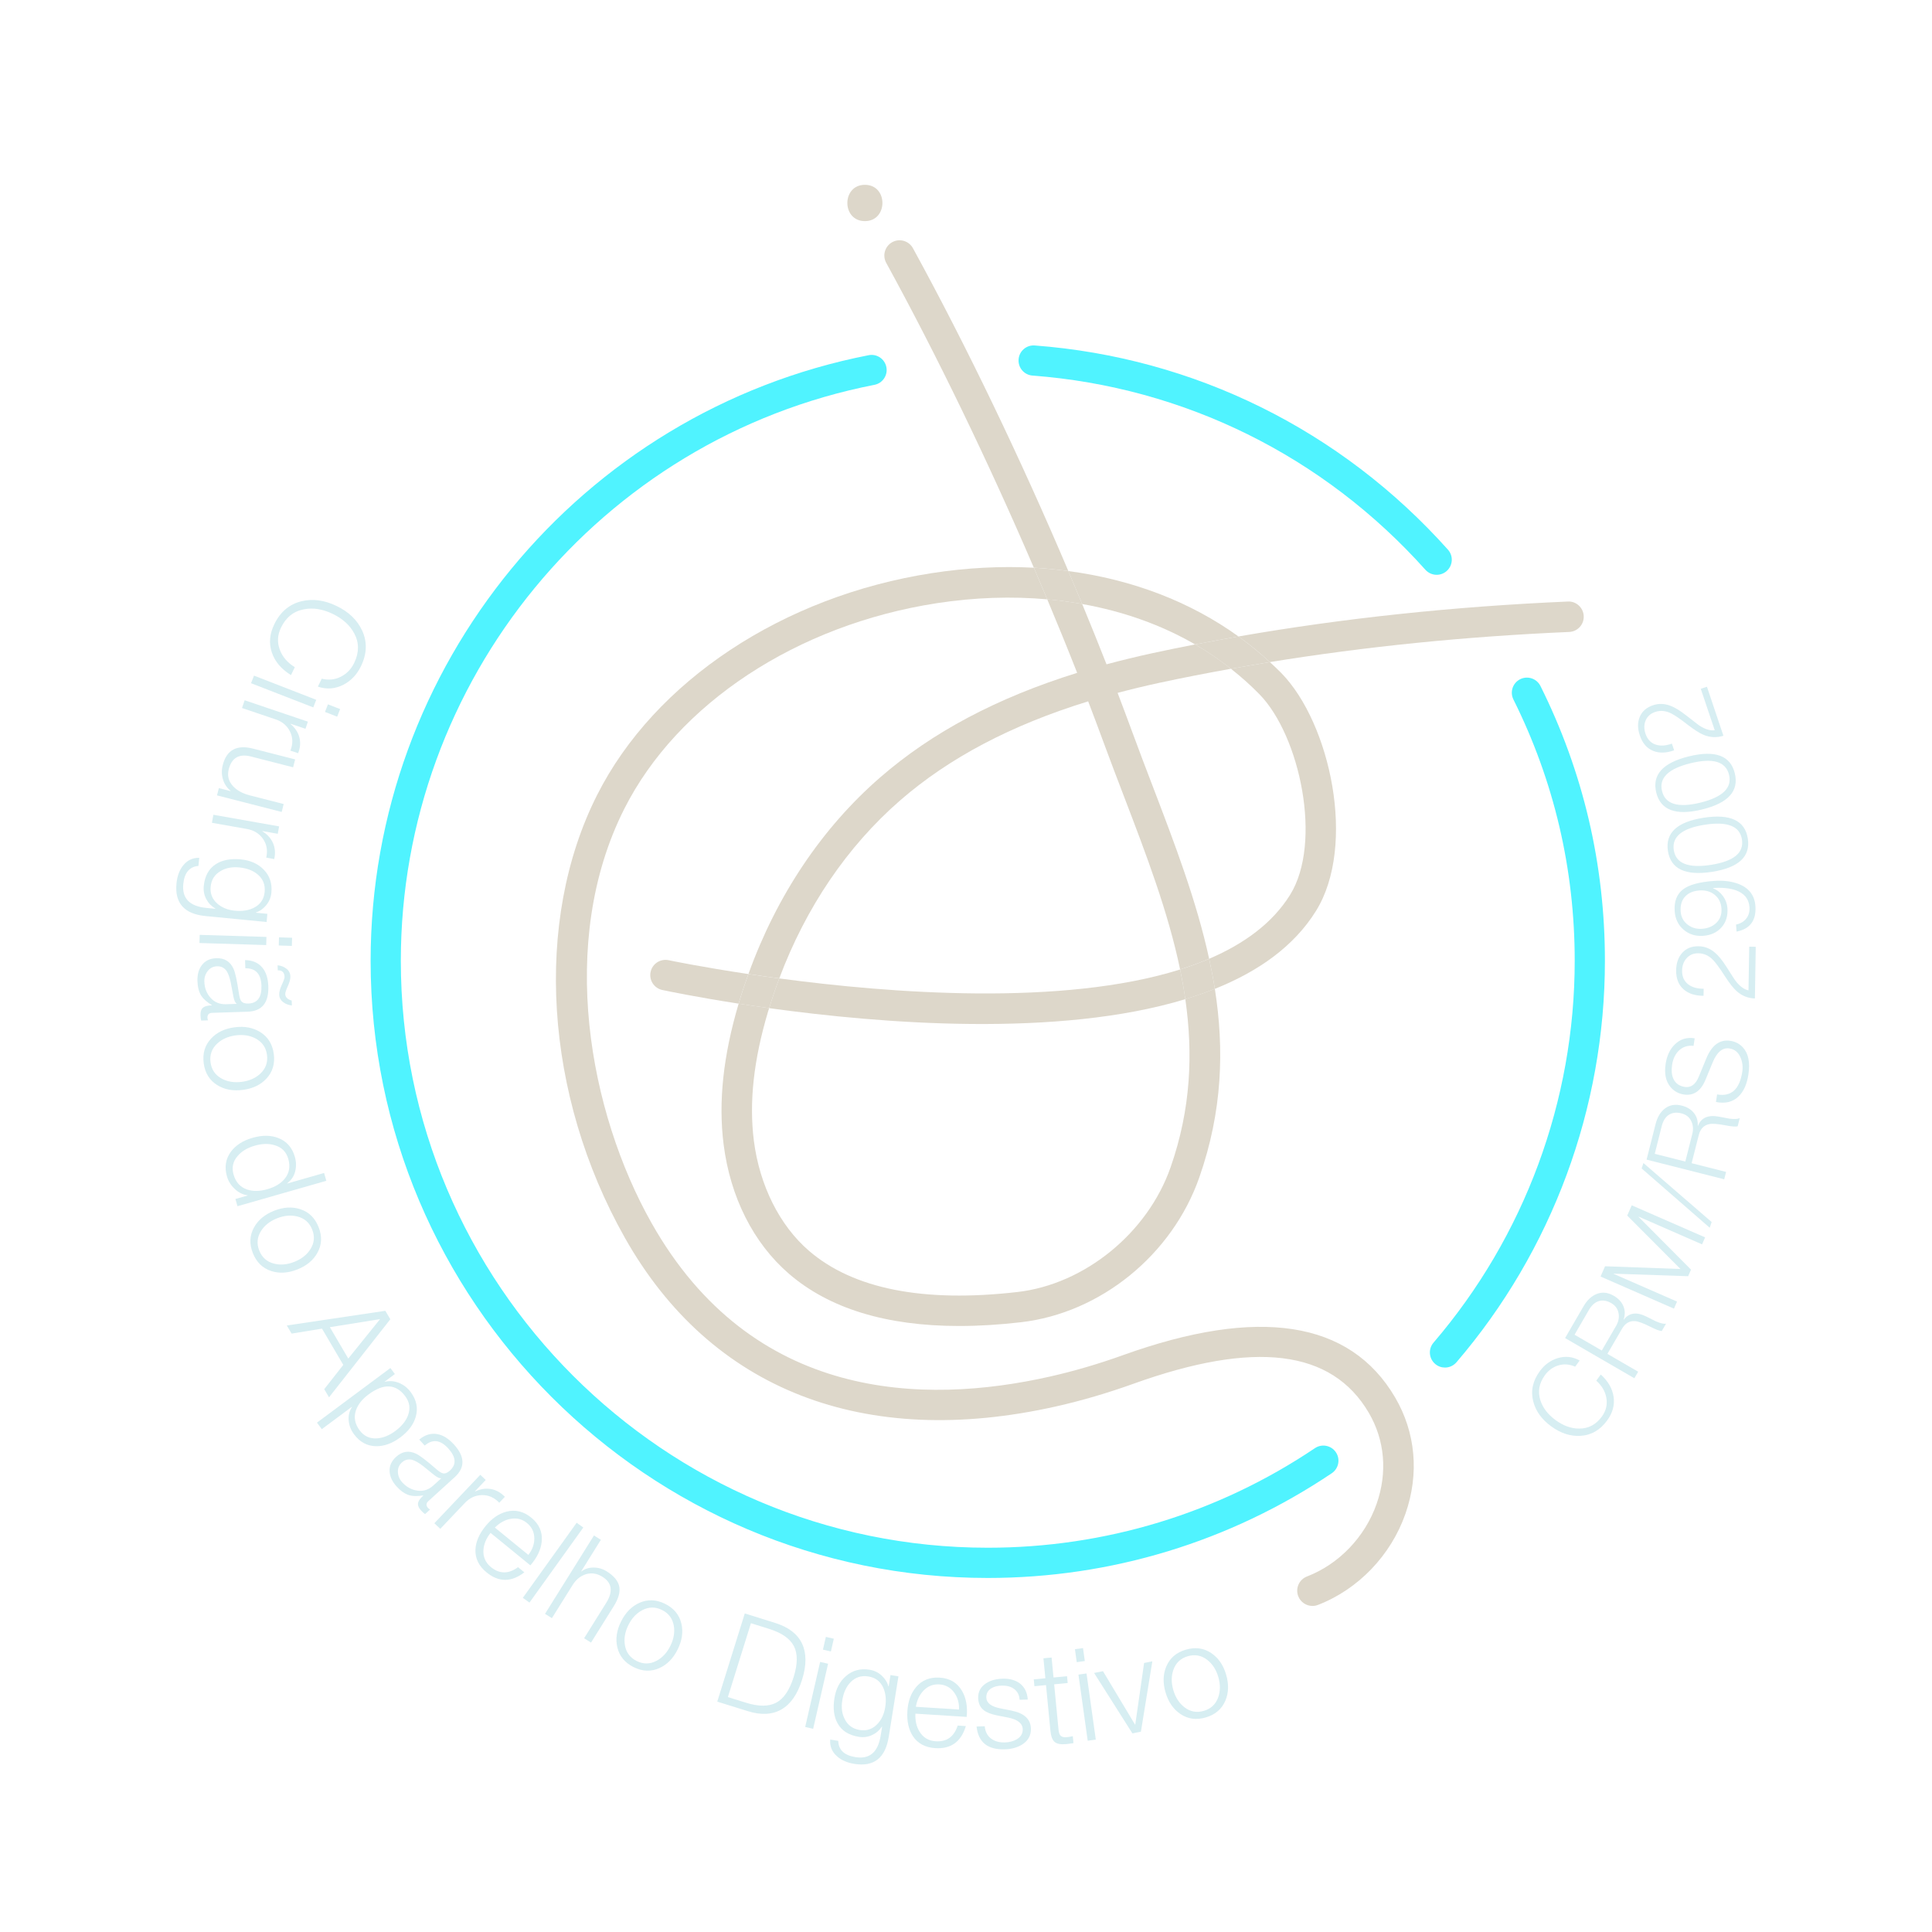 <?xml version="1.0" encoding="utf-8"?>
<!-- Generator: Adobe Illustrator 27.2.0, SVG Export Plug-In . SVG Version: 6.00 Build 0)  -->
<svg version="1.1" id="Camada_1" xmlns="http://www.w3.org/2000/svg" xmlns:xlink="http://www.w3.org/1999/xlink" x="0px" y="0px"
	 viewBox="0 0 600 600" style="enable-background:new 0 0 600 600;" xml:space="preserve">
<style type="text/css">
	.st0{fill:none;}
	.st1{fill:#50F3FF;}
	.st2{fill:#DDD7CA;}
	.st3{fill:#D7EEF2;}
	.st4{fill:#16415B;}
	.st5{fill:#FFFFFF;}
</style>
<g>
	<g>
		<g>
			<g>
				<g>
					<path class="st2" d="M279.55,248.57c15.23-13.23,34.46-23.38,58.39-30.76c1.69,4.41,3.34,8.81,4.94,13.16
						c2.01,5.47,4.09,10.91,6.16,16.31c6.96,18.19,13.73,35.9,17.45,53.79c3.14-0.99,6.15-2.09,9.02-3.32
						c-3.92-17.99-10.68-35.69-17.63-53.85c-2.05-5.37-4.12-10.76-6.11-16.2c-1.52-4.14-3.09-8.32-4.69-12.52
						c4.16-1.11,8.45-2.14,12.87-3.1c7.32-1.59,14.8-3.03,22.35-4.39c-3.51-2.77-7.22-5.3-11.13-7.56
						c-4.44,0.87-8.86,1.76-13.23,2.71c-4.92,1.07-9.69,2.23-14.3,3.47c-2.44-6.21-4.97-12.47-7.56-18.74
						c-3.55-0.63-7.17-1.12-10.85-1.45c3.2,7.64,6.31,15.26,9.29,22.84c-24.92,7.76-45.06,18.47-61.16,32.46
						c-18.14,15.76-32.16,36.74-40.93,61.07c2.99,0.45,6.2,0.91,9.58,1.36C250.26,281.84,263.1,262.87,279.55,248.57z"/>
				</g>
				<g>
					<path class="st2" d="M363.54,362.5c-7.13,20.41-26.69,36.34-47.54,38.74c-29.23,3.37-51.03-0.94-64.8-12.82
						c-9.11-7.86-15.33-20.33-17.09-34.22c-1.5-11.93-0.06-25.05,4.43-40.09c0.1-0.35,0.24-0.68,0.34-1.03
						c-3.36-0.47-6.54-0.93-9.49-1.39c-4.8,16.21-6.33,30.5-4.67,43.69c2.07,16.42,9.28,30.7,20.29,40.2
						c12.51,10.79,30.25,16.22,52.88,16.22c6.05,0,12.45-0.39,19.19-1.17c24.71-2.85,46.98-20.94,55.39-45.02
						c7.17-20.5,7.77-39.73,4.81-58.53c-2.94,1.18-6.01,2.24-9.17,3.2C370.55,327.26,369.84,344.48,363.54,362.5z"/>
				</g>
				<g>
					<path class="st2" d="M283.52,77.08c-1.26-2.29-4.13-3.13-6.42-1.88c-2.29,1.26-3.13,4.13-1.88,6.43
						c15.84,28.91,31.68,61.71,45.85,94.68c3.63,0.19,7.2,0.57,10.72,1.04C316.99,142.49,300.26,107.64,283.52,77.08z"/>
				</g>
				<g>
					<path class="st2" d="M486.92,186.81c-35.69,1.55-69.96,5.21-102.29,10.85c3.41,2.45,6.66,5.1,9.73,7.96
						c29.53-4.8,60.65-7.96,92.96-9.36c2.61-0.11,4.64-2.32,4.52-4.93C491.73,188.72,489.49,186.67,486.92,186.81z"/>
				</g>
				<g>
					<path class="st2" d="M391.14,215.62c12.59,12.89,19.6,46.05,9.51,62.28c-5.45,8.76-14.25,15.2-25.14,19.86
						c0.68,3.1,1.28,6.22,1.77,9.34c13.52-5.41,24.58-13.21,31.41-24.2c12.63-20.33,4.5-58.25-10.77-73.89
						c-1.15-1.17-2.35-2.28-3.55-3.39c-4.06,0.66-8.08,1.36-12.08,2.08C385.4,210.15,388.37,212.78,391.14,215.62z"/>
				</g>
				<g>
					<path class="st2" d="M242,303.86c-1.13,3.02-2.17,6.1-3.12,9.23c34.83,4.82,89.74,9.22,129.24-2.79
						c-0.44-3.08-0.99-6.15-1.62-9.22C329.92,312.57,276.59,308.49,242,303.86z"/>
				</g>
				<g>
					<path class="st2" d="M289.46,177.98c-46.31,7.14-86.17,33.55-104.03,68.93c-19.78,39.17-16.39,93.15,8.63,137.5
						c26.65,47.24,74.26,65.83,134.07,52.33c7.83-1.77,15.84-4.12,23.81-6.98c37.71-13.56,61.63-10.62,73.14,8.97
						c4.98,8.49,5.86,18.52,2.46,28.25c-3.6,10.32-11.7,18.78-21.65,22.61c-2.44,0.94-3.65,3.68-2.71,6.12
						c0.72,1.88,2.52,3.03,4.42,3.03c0.57,0,1.14-0.1,1.7-0.32c12.51-4.82,22.67-15.41,27.18-28.32c4.33-12.4,3.18-25.24-3.24-36.16
						c-13.99-23.81-42.42-28.21-84.5-13.08c-7.6,2.73-15.24,4.97-22.69,6.65c-39.18,8.84-92.45,7.73-123.74-47.75
						c-19.27-34.15-29.34-87.16-8.42-128.59c16.51-32.69,53.69-57.16,97.02-63.84c11.83-1.82,23.34-2.18,34.32-1.2
						c-1.37-3.27-2.75-6.55-4.16-9.82C310.86,175.77,300.28,176.31,289.46,177.98z"/>
				</g>
				<g>
					<path class="st2" d="M371.16,200.14c4.45-0.87,8.95-1.69,13.47-2.48c-14.99-10.8-33.02-17.69-52.85-20.31
						c1.45,3.41,2.88,6.82,4.29,10.23C348.82,189.86,360.67,194.06,371.16,200.14z"/>
				</g>
				<g>
					<path class="st2" d="M232.41,302.5c-14.77-2.22-24.37-4.21-24.75-4.3c-2.56-0.54-5.07,1.09-5.61,3.64
						c-0.54,2.55,1.09,5.07,3.64,5.61c1.49,0.32,10.37,2.17,23.69,4.24c0.03-0.1,0.05-0.19,0.08-0.29
						C230.36,308.39,231.36,305.43,232.41,302.5z"/>
				</g>
				<g>
					<path class="st2" d="M242,303.86c-3.39-0.45-6.59-0.91-9.58-1.36c-1.06,2.93-2.05,5.89-2.95,8.91
						c-0.03,0.1-0.05,0.19-0.08,0.29c2.95,0.46,6.13,0.93,9.49,1.39C239.83,309.96,240.87,306.88,242,303.86z"/>
				</g>
				<g>
					<path class="st2" d="M371.16,200.14c3.91,2.26,7.61,4.8,11.13,7.56c4-0.72,8.02-1.42,12.08-2.08c-3.08-2.85-6.33-5.5-9.73-7.96
						C380.11,198.45,375.61,199.27,371.16,200.14z"/>
				</g>
				<g>
					<path class="st2" d="M366.49,301.08c0.64,3.07,1.18,6.14,1.62,9.22c3.16-0.96,6.22-2.02,9.17-3.2
						c-0.49-3.12-1.09-6.24-1.77-9.34C372.64,298.98,369.63,300.09,366.49,301.08z"/>
				</g>
				<g>
					<path class="st2" d="M331.79,177.35c-3.53-0.47-7.09-0.84-10.72-1.04c1.41,3.27,2.79,6.55,4.16,9.82
						c3.68,0.33,7.3,0.81,10.85,1.45C334.66,184.17,333.23,180.76,331.79,177.35z"/>
				</g>
			</g>
			<g>
				<g>
					<path class="st2" d="M268.6,68.67c7.25,0,7.27-11.27,0-11.27C261.35,57.39,261.33,68.67,268.6,68.67L268.6,68.67z"/>
				</g>
			</g>
		</g>
	</g>
	<g>
		<g>
			<path class="st1" d="M448.75,424.71c-1.08,0-2.17-0.37-3.05-1.13c-1.97-1.69-2.19-4.65-0.51-6.61
				c28.28-32.98,43.85-75.09,43.85-118.58c0-28.5-6.4-55.81-19.04-81.17c-1.15-2.32-0.21-5.13,2.11-6.29
				c2.32-1.15,5.13-0.21,6.29,2.11c13.29,26.67,20.02,55.38,20.02,85.35c0,45.72-16.37,90-46.11,124.68
				C451.38,424.15,450.07,424.71,448.75,424.71z"/>
		</g>
		<g>
			<path class="st1" d="M446.17,178.51c-1.29,0-2.57-0.53-3.5-1.56c-31.6-35.34-74.94-56.76-122.02-60.31
				c-2.58-0.19-4.52-2.45-4.32-5.03c0.19-2.58,2.43-4.52,5.03-4.32c49.51,3.73,95.08,26.25,128.31,63.41
				c1.73,1.93,1.56,4.89-0.37,6.62C448.4,178.12,447.29,178.51,446.17,178.51z"/>
		</g>
		<g>
			<path class="st1" d="M306.76,490.05c-105.68,0-191.66-85.98-191.66-191.66c0-91.45,65.05-170.55,154.67-188.08
				c2.55-0.5,5,1.16,5.5,3.7c0.5,2.54-1.16,5-3.7,5.5c-85.23,16.67-147.09,91.9-147.09,178.87c0,100.51,81.77,182.28,182.28,182.28
				c36.39,0,71.52-10.69,101.6-30.92c2.15-1.45,5.06-0.88,6.51,1.27c1.45,2.15,0.87,5.06-1.27,6.51
				C381.96,478.81,345.02,490.05,306.76,490.05z"/>
		</g>
	</g>
	<g>
		<path class="st3" d="M98.72,213.24l1.19-2.46c2.17,0.51,4.15,0.3,5.97-0.63c1.81-0.93,3.19-2.35,4.12-4.28
			c1.55-3.21,1.56-6.25,0.03-9.13c-1.36-2.56-3.59-4.59-6.7-6.09c-3.11-1.5-6.08-1.98-8.9-1.43c-3.23,0.59-5.62,2.48-7.16,5.69
			c-1.12,2.32-1.23,4.63-0.35,6.93c0.82,2.18,2.37,3.97,4.64,5.36l-1.19,2.46c-3.02-1.87-5.01-4.22-5.95-7.04
			c-0.95-2.82-0.7-5.73,0.75-8.72c1.87-3.89,4.71-6.28,8.51-7.19c3.46-0.83,7.08-0.34,10.84,1.48c3.77,1.81,6.4,4.34,7.91,7.56
			c1.66,3.53,1.55,7.25-0.32,11.13c-1.24,2.58-3.05,4.5-5.4,5.74C104.11,213.96,101.45,214.17,98.72,213.24z"/>
		<path class="st3" d="M78.88,209.82l19.33,7.51l-0.92,2.36l-19.33-7.51L78.88,209.82z M101.85,218.74l3.78,1.47l-0.92,2.36
			l-3.78-1.47L101.85,218.74z"/>
		<path class="st3" d="M75.98,217.47l19.64,6.65l-0.75,2.21l-4.61-1.56l-0.03,0.08c1.39,1.15,2.3,2.52,2.73,4.1
			c0.42,1.59,0.3,3.24-0.37,4.97l-2.4-0.81c0.82-2.1,0.79-4.06-0.11-5.89c-0.89-1.83-2.38-3.1-4.46-3.8l-10.47-3.54L75.98,217.47z"
			/>
		<path class="st3" d="M87.48,252.16l-20.09-5.15l0.58-2.26l3.62,0.93l0.02-0.08c-1.16-0.96-1.96-2.16-2.38-3.6
			c-0.42-1.44-0.44-2.91-0.05-4.41c1.2-4.7,4.35-6.4,9.44-5.09l13.04,3.34l-0.63,2.45l-13.08-3.35c-3.69-0.94-5.99,0.38-6.91,3.96
			c-0.51,1.97-0.07,3.72,1.31,5.23c1.23,1.34,2.97,2.29,5.2,2.87l10.55,2.7L87.48,252.16z"/>
		<path class="st3" d="M66.26,253.03l20.42,3.61l-0.41,2.3l-4.79-0.85l-0.01,0.08c1.55,0.93,2.65,2.14,3.31,3.65
			c0.66,1.5,0.79,3.16,0.39,4.97l-2.49-0.44c0.5-2.2,0.17-4.13-0.99-5.81c-1.16-1.67-2.82-2.7-4.99-3.09l-10.88-1.92L66.26,253.03z"
			/>
		<path class="st3" d="M82.8,286.34l-18.96-1.85c-6.61-0.64-9.62-4.02-9.03-10.13c0.22-2.27,0.9-4.11,2.03-5.54
			c1.29-1.65,2.97-2.46,5.04-2.42l-0.25,2.52c-2.8,0.24-4.37,2.12-4.71,5.64c-0.43,4.43,1.95,6.89,7.15,7.4l2.8,0.27l0.01-0.08
			c-1.22-0.71-2.16-1.69-2.82-2.92c-0.66-1.24-0.92-2.59-0.78-4.05c0.31-3.15,1.57-5.42,3.77-6.82c2.01-1.28,4.59-1.77,7.74-1.47
			c2.96,0.29,5.32,1.34,7.08,3.15c1.89,1.91,2.69,4.3,2.41,7.18c-0.14,1.47-0.67,2.76-1.59,3.88c-0.92,1.12-1.99,1.88-3.21,2.27
			l-0.01,0.08l3.56,0.35L82.8,286.34z M65.42,275.39c-0.2,2.08,0.48,3.82,2.04,5.21c1.44,1.27,3.28,2.02,5.52,2.23
			c2.29,0.22,4.28-0.09,5.95-0.96c1.96-1.02,3.04-2.64,3.26-4.85c0.22-2.24-0.51-4.06-2.17-5.46c-1.44-1.22-3.35-1.94-5.72-2.17
			c-2.27-0.22-4.2,0.16-5.8,1.13C66.65,271.58,65.63,273.21,65.42,275.39z"/>
		<path class="st3" d="M62.02,290.33l20.73,0.64l-0.08,2.53l-20.73-0.64L62.02,290.33z M86.65,291.1l4.06,0.13l-0.08,2.53
			l-4.06-0.13L86.65,291.1z"/>
		<path class="st3" d="M76.19,300.7l-0.08-2.53c2.33,0.03,4.13,0.82,5.38,2.36c1.14,1.38,1.76,3.32,1.84,5.81
			c0.16,5.09-1.98,7.7-6.42,7.85l-11.01,0.36c-1.02,0.03-1.51,0.54-1.48,1.53c0.01,0.27,0.07,0.53,0.19,0.8l-2.13,0.07
			c-0.12-0.51-0.19-1.05-0.21-1.64c-0.04-1.21,0.27-2.03,0.92-2.48c0.52-0.37,1.39-0.57,2.59-0.61l0-0.08
			c-1.5-0.92-2.58-1.86-3.23-2.83c-0.76-1.18-1.17-2.71-1.23-4.58c-0.07-2.04,0.38-3.69,1.33-4.95c1.03-1.4,2.53-2.13,4.51-2.2
			c2.57-0.08,4.36,1.03,5.38,3.33c0.52,1.13,1.07,3.66,1.65,7.59c0.17,1.2,0.41,2,0.72,2.39c0.42,0.55,1.15,0.81,2.2,0.77
			c2.84-0.09,4.2-1.94,4.08-5.56C81.07,302.47,79.41,300.67,76.19,300.7z M70.2,311.87l3.29-0.11l0-0.08
			c-0.41-0.2-0.74-0.9-0.99-2.1c-0.26-1.47-0.54-2.93-0.83-4.4c-0.35-1.65-0.79-2.87-1.32-3.66c-0.73-1-1.71-1.47-2.94-1.43
			c-1.21,0.04-2.17,0.53-2.91,1.48c-0.73,0.95-1.08,2.04-1.04,3.27c0.06,2.01,0.72,3.7,1.95,5.06
			C66.65,311.28,68.24,311.93,70.2,311.87z M90.59,310.73l0.05,1.53c-1.05-0.13-1.93-0.46-2.65-1c-0.82-0.62-1.25-1.41-1.28-2.37
			c-0.03-0.8,0.25-1.83,0.82-3.08c0.58-1.25,0.86-2.05,0.85-2.4c-0.05-1.42-0.75-2.11-2.12-2.06l-0.05-1.57
			c1.05,0.1,1.97,0.45,2.75,1.06c0.78,0.6,1.19,1.4,1.22,2.39c0.03,0.8-0.24,1.81-0.79,3.02c-0.55,1.21-0.82,2.03-0.81,2.46
			C88.62,309.69,89.29,310.37,90.59,310.73z"/>
		<path class="st3" d="M85.03,327.35c0.39,3.03-0.37,5.57-2.3,7.63c-1.8,1.94-4.25,3.1-7.33,3.5c-3.08,0.4-5.74-0.11-7.98-1.52
			c-2.38-1.5-3.77-3.77-4.16-6.8c-0.39-3.03,0.37-5.57,2.3-7.63c1.8-1.94,4.25-3.1,7.33-3.5c3.08-0.4,5.74,0.11,7.98,1.52
			C83.25,322.06,84.64,324.32,85.03,327.35z M82.92,327.63c-0.3-2.29-1.45-3.97-3.45-5.07c-1.8-0.98-3.89-1.32-6.25-1.02
			c-2.36,0.31-4.29,1.16-5.79,2.57c-1.66,1.57-2.35,3.49-2.05,5.78c0.3,2.29,1.45,3.97,3.45,5.07c1.8,0.98,3.89,1.32,6.25,1.02
			c2.36-0.31,4.29-1.16,5.79-2.57C82.53,331.84,83.21,329.91,82.92,327.63z"/>
		<path class="st3" d="M101.34,366.71l-27.59,7.89l-0.64-2.24l3.79-1.08l-0.02-0.08c-1.41-0.16-2.72-0.8-3.94-1.93
			c-1.21-1.13-2.04-2.44-2.46-3.94c-0.82-2.89-0.41-5.44,1.24-7.67c1.49-2.01,3.74-3.45,6.75-4.31c3.01-0.86,5.68-0.83,8.01,0.09
			c2.58,1.02,4.28,2.97,5.1,5.86c0.44,1.55,0.46,3.06,0.07,4.56c-0.4,1.49-1.21,2.7-2.46,3.61l0.02,0.08l11.44-3.27L101.34,366.71z
			 M79.16,355.79c-2.32,0.66-4.1,1.73-5.35,3.2c-1.47,1.68-1.9,3.6-1.28,5.76c0.68,2.4,2.1,3.96,4.26,4.68
			c1.81,0.6,3.89,0.56,6.24-0.11c2.34-0.67,4.13-1.74,5.35-3.2c1.45-1.75,1.83-3.83,1.15-6.22c-0.62-2.16-2-3.57-4.13-4.21
			C83.56,355.09,81.48,355.13,79.16,355.79z"/>
		<path class="st3" d="M98.94,381.08c1.13,2.84,1.01,5.49-0.35,7.96c-1.27,2.32-3.35,4.05-6.24,5.2c-2.89,1.14-5.59,1.31-8.11,0.49
			c-2.68-0.87-4.58-2.72-5.71-5.56c-1.13-2.84-1.01-5.49,0.35-7.96c1.27-2.32,3.35-4.05,6.24-5.2c2.89-1.14,5.59-1.31,8.11-0.49
			C95.92,376.38,97.82,378.24,98.94,381.08z M96.96,381.86c-0.85-2.14-2.38-3.5-4.59-4.06c-1.99-0.51-4.09-0.33-6.31,0.55
			c-2.22,0.88-3.88,2.18-4.98,3.92c-1.23,1.93-1.41,3.96-0.57,6.1c0.85,2.14,2.38,3.5,4.59,4.06c1.99,0.51,4.09,0.33,6.31-0.55
			c2.22-0.88,3.88-2.18,4.98-3.92C97.62,386.04,97.81,384,96.96,381.86z"/>
		<path class="st3" d="M89.07,411.64l30.6-4.56l1.55,2.63l-19.04,24.24l-1.49-2.53l5.92-7.54L100,412.62l-9.44,1.54L89.07,411.64z
			 M118.03,409.67l-15.59,2.5l5.72,9.74L118.03,409.67z"/>
		<path class="st3" d="M98.44,441.81l22.8-16.96l1.39,1.87l-3.16,2.35l0.05,0.06c1.47-0.36,2.93-0.25,4.37,0.33
			c1.45,0.58,2.67,1.54,3.68,2.9c1.79,2.41,2.31,4.95,1.55,7.61c-0.68,2.41-2.28,4.55-4.79,6.42c-2.52,1.87-5.02,2.78-7.53,2.74
			c-2.77-0.04-5.05-1.27-6.84-3.68c-0.96-1.29-1.51-2.68-1.66-4.18c-0.17-1.58,0.17-3.01,1.01-4.3l-0.05-0.06l-9.32,6.93
			L98.44,441.81z M122.83,444.36c1.93-1.44,3.24-3.06,3.9-4.86c0.77-2.11,0.48-4.06-0.86-5.87c-2.89-3.89-6.71-4.08-11.44-0.56
			c-1.96,1.46-3.25,3.08-3.88,4.89c-0.74,2.15-0.36,4.23,1.12,6.23c1.34,1.81,3.13,2.64,5.38,2.51
			C118.97,446.58,120.9,445.8,122.83,444.36z"/>
		<path class="st3" d="M131.9,448.94l-1.7-1.87c1.8-1.49,3.67-2.05,5.63-1.69c1.77,0.31,3.49,1.39,5.17,3.24
			c3.42,3.77,3.49,7.15,0.2,10.14l-8.15,7.41c-0.75,0.68-0.8,1.39-0.13,2.13c0.18,0.2,0.4,0.36,0.66,0.49l-1.58,1.43
			c-0.42-0.31-0.83-0.68-1.23-1.11c-0.81-0.89-1.11-1.72-0.9-2.49c0.16-0.62,0.69-1.33,1.58-2.14l-0.05-0.06
			c-1.74,0.28-3.17,0.26-4.29-0.06c-1.35-0.41-2.65-1.3-3.91-2.69c-1.37-1.51-2.1-3.05-2.2-4.63c-0.13-1.73,0.55-3.26,2.01-4.6
			c1.9-1.73,3.99-2.05,6.25-0.95c1.13,0.53,3.19,2.1,6.18,4.71c0.91,0.8,1.61,1.25,2.1,1.35c0.68,0.15,1.4-0.13,2.17-0.83
			c2.1-1.91,1.94-4.2-0.49-6.88C136.77,447.13,134.34,446.84,131.9,448.94z M134.58,461.33l2.44-2.22l-0.05-0.06
			c-0.44,0.11-1.15-0.21-2.12-0.96c-1.15-0.95-2.31-1.88-3.48-2.81c-1.34-1.03-2.46-1.67-3.38-1.93c-1.2-0.28-2.26-0.01-3.17,0.82
			c-0.89,0.81-1.31,1.82-1.25,3.01c0.06,1.2,0.5,2.25,1.33,3.16c1.35,1.49,2.94,2.35,4.77,2.59
			C131.5,463.19,133.13,462.65,134.58,461.33z"/>
		<path class="st3" d="M134.89,473.06l14.27-15.05l1.69,1.6l-3.35,3.53l0.06,0.05c1.63-0.78,3.25-1.03,4.87-0.76
			c1.62,0.28,3.07,1.08,4.36,2.42l-1.74,1.84c-1.56-1.63-3.36-2.42-5.39-2.37c-2.04,0.04-3.81,0.86-5.32,2.46l-7.61,8.02
			L134.89,473.06z"/>
		<path class="st3" d="M164.71,486.14l-12.36-10.09c-1.34,1.68-2.07,3.43-2.21,5.25c-0.16,2.19,0.62,3.98,2.34,5.39
			c2.66,2.17,5.46,2.17,8.4,0.01l1.96,1.6c-4.03,3.11-7.93,3.12-11.71,0.04c-2.41-1.97-3.57-4.31-3.48-7.05
			c0.09-2.45,1.15-4.91,3.17-7.38c1.91-2.35,4.08-3.83,6.49-4.46c2.75-0.7,5.32-0.07,7.7,1.88c2.43,1.98,3.5,4.44,3.23,7.36
			C168,481.23,166.82,483.71,164.71,486.14z M153.69,474.4l10.4,8.49c1.24-1.61,1.86-3.32,1.85-5.13c-0.01-1.94-0.77-3.53-2.28-4.77
			c-1.52-1.24-3.24-1.66-5.18-1.28C156.76,472.04,155.16,472.93,153.69,474.4z"/>
		<path class="st3" d="M162.37,496.22l16.72-23.32l2.06,1.48l-16.72,23.32L162.37,496.22z"/>
		<path class="st3" d="M169.26,501.2l15.2-24.34l2.15,1.34l-6.11,9.79l0.07,0.04c1.04-0.81,2.29-1.21,3.76-1.21
			c1.47,0,2.83,0.39,4.08,1.17c2.36,1.48,3.68,3.14,3.95,4.98c0.23,1.66-0.35,3.6-1.74,5.83l-7.07,11.32l-2.15-1.34l6.85-10.98
			c2.21-3.54,1.83-6.25-1.15-8.11c-1.68-1.05-3.38-1.32-5.09-0.81c-1.71,0.51-3.11,1.64-4.2,3.39l-6.41,10.26L169.26,501.2z"/>
		<path class="st3" d="M206.55,498.09c2.74,1.36,4.42,3.41,5.06,6.15c0.61,2.57,0.22,5.25-1.17,8.04c-1.38,2.78-3.29,4.71-5.7,5.78
			c-2.57,1.14-5.23,1.04-7.96-0.32c-2.73-1.36-4.42-3.41-5.06-6.15c-0.61-2.57-0.22-5.25,1.17-8.04c1.38-2.78,3.29-4.71,5.7-5.78
			C201.16,496.63,203.82,496.73,206.55,498.09z M205.6,500c-2.06-1.03-4.11-1.01-6.13,0.05c-1.82,0.95-3.26,2.49-4.32,4.63
			c-1.06,2.14-1.42,4.22-1.08,6.24c0.38,2.25,1.6,3.89,3.66,4.92c2.06,1.03,4.11,1.01,6.13-0.05c1.82-0.95,3.26-2.49,4.32-4.63
			c1.06-2.14,1.42-4.21,1.08-6.24C208.88,502.67,207.67,501.03,205.6,500z"/>
		<path class="st3" d="M222.75,528.46l8.55-27.39l9.48,2.96c4.12,1.29,6.88,3.42,8.3,6.4c1.41,2.98,1.42,6.72,0.01,11.22
			c-1.41,4.5-3.54,7.58-6.39,9.22c-2.86,1.65-6.35,1.83-10.46,0.54L222.75,528.46z M233.21,504.1l-7.16,22.94l5.56,1.74
			c3.96,1.24,7.11,1.24,9.45,0c2.34-1.24,4.14-3.89,5.41-7.95c1.27-4.07,1.29-7.27,0.08-9.62c-1.22-2.34-3.81-4.14-7.78-5.37
			L233.21,504.1z"/>
		<path class="st3" d="M250.06,536.33l4.64-20.21l2.47,0.57l-4.64,20.21L250.06,536.33z M255.57,512.31l0.91-3.96l2.47,0.57
			l-0.91,3.96L255.57,512.31z"/>
		<path class="st3" d="M279.02,520.6L276,539.41c-1.05,6.56-4.61,9.35-10.67,8.38c-2.25-0.36-4.05-1.15-5.4-2.37
			c-1.57-1.39-2.27-3.12-2.1-5.18l2.5,0.4c0.07,2.81,1.84,4.49,5.34,5.05c4.39,0.71,7-1.52,7.83-6.68l0.45-2.78l-0.08-0.01
			c-0.79,1.18-1.82,2.06-3.09,2.64c-1.27,0.58-2.64,0.76-4.09,0.52c-3.12-0.5-5.31-1.9-6.57-4.19c-1.16-2.09-1.48-4.69-0.98-7.81
			c0.47-2.94,1.67-5.23,3.59-6.87c2.02-1.76,4.46-2.42,7.32-1.96c1.45,0.23,2.71,0.84,3.78,1.83c1.06,0.99,1.75,2.1,2.07,3.34
			l0.08,0.01l0.57-3.53L279.02,520.6z M267.02,537.27c2.06,0.33,3.84-0.24,5.32-1.71c1.36-1.36,2.22-3.15,2.57-5.37
			c0.37-2.28,0.17-4.27-0.58-6c-0.9-2.02-2.44-3.2-4.64-3.55c-2.22-0.36-4.08,0.25-5.59,1.83c-1.3,1.36-2.15,3.22-2.52,5.58
			c-0.36,2.25-0.11,4.2,0.77,5.86C263.29,535.8,264.85,536.92,267.02,537.27z"/>
		<path class="st3" d="M300.21,533.2l-15.92-1.01c-0.11,2.14,0.31,3.99,1.26,5.56c1.14,1.87,2.82,2.88,5.04,3.02
			c3.42,0.22,5.7-1.41,6.83-4.88l2.53,0.16c-1.46,4.87-4.63,7.16-9.5,6.85c-3.1-0.2-5.41-1.43-6.93-3.7
			c-1.35-2.04-1.92-4.66-1.72-7.84c0.19-3.02,1.09-5.49,2.68-7.4c1.83-2.17,4.28-3.15,7.36-2.96c3.13,0.2,5.43,1.57,6.91,4.1
			C300.04,527.3,300.53,530,300.21,533.2z M284.43,530.06l13.4,0.85c0.08-2.04-0.42-3.78-1.48-5.25c-1.13-1.58-2.68-2.43-4.63-2.55
			c-1.95-0.12-3.61,0.54-4.96,1.98C285.55,526.36,284.77,528.02,284.43,530.06z"/>
		<path class="st3" d="M319.18,527.81l-2.53,0.07c-0.09-1.5-0.69-2.63-1.78-3.41c-0.98-0.7-2.24-1.03-3.76-0.99
			c-1.31,0.03-2.4,0.32-3.27,0.85c-1.05,0.67-1.57,1.62-1.53,2.85c0.04,1.69,1.51,2.82,4.39,3.38l3.4,0.68
			c3.96,0.78,5.98,2.64,6.06,5.59c0.05,2.06-0.8,3.68-2.57,4.85c-1.53,1-3.39,1.54-5.59,1.59c-5.3,0.14-8.21-2.22-8.71-7.09
			l2.53-0.07c0.15,1.66,0.79,2.92,1.93,3.79c1.14,0.87,2.57,1.28,4.31,1.23c1.42-0.04,2.66-0.36,3.71-0.98
			c1.27-0.76,1.88-1.79,1.85-3.1c-0.05-1.85-1.59-3.07-4.64-3.66l-3.27-0.64c-1.89-0.38-3.28-0.92-4.18-1.62
			c-1.12-0.88-1.7-2.14-1.75-3.77c-0.05-1.96,0.75-3.48,2.41-4.57c1.4-0.92,3.14-1.41,5.23-1.46c2.17-0.06,3.95,0.45,5.35,1.51
			C318.23,523.99,319.04,525.64,319.18,527.81z"/>
		<path class="st3" d="M326.58,514.76l0.6,6.2l4.2-0.4l0.2,2.12l-4.2,0.4l1.34,13.92c0.09,0.91,0.25,1.52,0.5,1.85
			c0.34,0.48,0.94,0.7,1.8,0.67c0.51-0.02,1.23-0.13,2.15-0.33l0.21,2.16c-0.24,0.02-0.61,0.07-1.1,0.15
			c-0.49,0.07-0.87,0.12-1.14,0.15c-1.68,0.16-2.88-0.06-3.6-0.66c-0.72-0.6-1.16-1.79-1.33-3.55l-1.36-14.12l-3.6,0.35l-0.2-2.12
			l3.6-0.35l-0.6-6.2L326.58,514.76z"/>
		<path class="st3" d="M334.39,516.2l-0.56-4.02l2.51-0.35l0.56,4.02L334.39,516.2z M337.8,540.6l-2.88-20.54l2.51-0.35l2.88,20.54
			L337.8,540.6z"/>
		<path class="st3" d="M351.68,538.32l-11.9-18.77l2.76-0.55l9.95,16.58l0.08-0.02l2.74-19.11l2.56-0.51l-3.55,21.85L351.68,538.32z
			"/>
		<path class="st3" d="M368.27,512.32c2.93-0.86,5.56-0.51,7.9,1.06c2.2,1.48,3.73,3.7,4.61,6.68c0.88,2.98,0.8,5.69-0.24,8.12
			c-1.11,2.59-3.12,4.32-6.05,5.18c-2.93,0.87-5.56,0.51-7.9-1.06c-2.2-1.48-3.73-3.7-4.61-6.68c-0.88-2.98-0.8-5.69,0.24-8.12
			C363.32,514.91,365.34,513.18,368.27,512.32z M368.87,514.36c-2.21,0.65-3.7,2.06-4.46,4.21c-0.69,1.93-0.69,4.05-0.02,6.33
			c0.68,2.29,1.83,4.06,3.45,5.31c1.81,1.39,3.82,1.76,6.03,1.11c2.21-0.65,3.69-2.05,4.46-4.21c0.69-1.93,0.69-4.05,0.02-6.33
			s-1.83-4.06-3.45-5.31C373.09,514.08,371.08,513.71,368.87,514.36z"/>
	</g>
	<g>
		<path class="st3" d="M490.58,422.52l-1.4,1.91c-1.77-0.77-3.49-0.9-5.19-0.4c-1.69,0.51-3.08,1.51-4.18,3.01
			c-1.82,2.5-2.3,5.09-1.45,7.78c0.76,2.39,2.35,4.47,4.77,6.23c2.42,1.76,4.87,2.63,7.36,2.61c2.84,0,5.17-1.24,6.99-3.74
			c1.31-1.8,1.77-3.75,1.38-5.85c-0.36-1.99-1.4-3.75-3.12-5.29l1.4-1.91c2.28,2.07,3.61,4.38,3.98,6.93
			c0.37,2.55-0.3,4.99-1.99,7.32c-2.2,3.02-4.99,4.62-8.37,4.8c-3.08,0.17-6.09-0.82-9.01-2.95c-2.93-2.13-4.78-4.69-5.57-7.68
			c-0.86-3.27-0.19-6.42,2.01-9.44c1.46-2.01,3.3-3.36,5.5-4.05C486.1,421.06,488.39,421.3,490.58,422.52z"/>
		<path class="st3" d="M507.56,428.03l-21.51-12.48l5.72-9.85c1.11-1.91,2.45-3.18,4.03-3.82c1.73-0.71,3.52-0.54,5.37,0.54
			c1.41,0.82,2.39,1.86,2.94,3.12c0.59,1.34,0.63,2.76,0.11,4.25l0.06,0.04c1.65-2.15,4-2.47,7.03-0.95c1.79,0.9,2.79,1.4,3,1.5
			c1.38,0.59,2.41,0.82,3.09,0.71l-1.31,2.26c-0.6,0.03-1.83-0.43-3.68-1.37c-2.1-1.06-3.65-1.62-4.65-1.69
			c-1.7-0.13-3.05,0.67-4.05,2.4l-4.51,7.77l9.55,5.54L507.56,428.03z M488.99,414.51l8.46,4.91l4.44-7.65
			c0.76-1.31,1.02-2.63,0.77-3.96c-0.25-1.34-1-2.37-2.26-3.11c-1.34-0.78-2.63-0.99-3.84-0.64c-1.21,0.36-2.26,1.29-3.13,2.79
			L488.99,414.51z"/>
		<path class="st3" d="M519.86,406.41l-22.79-9.97l1.39-3.19l23.43,0.85l-16.54-16.59l1.4-3.19l22.79,9.96l-0.95,2.17l-19.69-8.61
			l-0.03,0.06l16.29,16.4l-0.89,2.04l-23.11-0.79l-0.03,0.06l19.69,8.61L519.86,406.41z"/>
		<path class="st3" d="M531.57,379.51l-0.6,1.78l-21.15-18.42l0.56-1.68L531.57,379.51z"/>
		<path class="st3" d="M535.47,366.24l-24.11-6.11l2.8-11.04c0.54-2.14,1.48-3.73,2.83-4.78c1.47-1.16,3.24-1.48,5.31-0.95
			c1.58,0.4,2.8,1.13,3.68,2.19c0.94,1.12,1.36,2.48,1.27,4.06l0.07,0.02c1-2.53,3.17-3.47,6.51-2.84c1.96,0.38,3.06,0.59,3.29,0.62
			c1.49,0.19,2.54,0.13,3.17-0.17l-0.64,2.53c-0.58,0.19-1.88,0.09-3.91-0.31c-2.31-0.44-3.95-0.56-4.94-0.35
			c-1.67,0.34-2.75,1.48-3.24,3.42l-2.21,8.71l10.7,2.71L535.47,366.24z M513.9,358.33l9.49,2.4l2.17-8.58
			c0.37-1.46,0.26-2.8-0.35-4.02c-0.6-1.22-1.61-2.01-3.03-2.37c-1.51-0.38-2.8-0.24-3.87,0.44c-1.07,0.68-1.82,1.86-2.25,3.54
			L513.9,358.33z"/>
		<path class="st3" d="M532.91,342.23l0.35-2.34c4.39,0.76,7-1.59,7.82-7.03c0.24-1.56,0.06-3.03-0.53-4.41
			c-0.69-1.65-1.85-2.6-3.48-2.85c-2.14-0.32-3.87,1.14-5.21,4.39l-2.17,5.27c-1.45,3.56-3.71,5.11-6.76,4.65
			c-1.65-0.25-3.03-1.02-4.13-2.31c-1.47-1.75-1.98-4.15-1.52-7.2c0.39-2.57,1.35-4.6,2.89-6.08c1.68-1.63,3.72-2.25,6.13-1.86
			l-0.35,2.34c-1.8-0.2-3.32,0.29-4.55,1.46c-1.13,1.1-1.83,2.57-2.11,4.4c-0.27,1.79-0.13,3.27,0.42,4.43
			c0.66,1.39,1.84,2.21,3.54,2.47c1.88,0.28,3.32-0.77,4.31-3.15l2.38-5.77c1.7-4.09,4.18-5.89,7.44-5.4
			c1.58,0.24,2.89,0.93,3.91,2.07c1.69,1.85,2.26,4.65,1.69,8.39c-0.46,3.08-1.51,5.37-3.15,6.89
			C538.08,342.26,535.76,342.8,532.91,342.23z"/>
		<path class="st3" d="M543.24,294l2.02,0.03L545,310.09c-2.16-0.08-4.05-0.84-5.68-2.29c-1.03-0.92-2.27-2.51-3.72-4.76
			c-1.56-2.42-2.76-4.05-3.58-4.9c-1.32-1.37-2.85-2.07-4.56-2.09c-1.53-0.03-2.77,0.5-3.72,1.58c-0.88,1.01-1.33,2.28-1.35,3.81
			c-0.03,1.88,0.63,3.32,1.98,4.32c1.19,0.88,2.77,1.31,4.72,1.3l-0.04,2.19c-2.6,0-4.66-0.66-6.17-1.98
			c-1.6-1.4-2.38-3.38-2.34-5.96c0.04-2.21,0.65-3.98,1.83-5.33c1.25-1.44,2.97-2.15,5.15-2.11c1.86,0.03,3.54,0.68,5.05,1.96
			c1.12,0.95,2.29,2.38,3.52,4.31c1.79,2.82,2.73,4.27,2.82,4.37c1.34,1.76,2.71,2.78,4.1,3.06L543.24,294z"/>
		<path class="st3" d="M539.3,289.32l-0.15-2.19c1.35-0.28,2.41-0.9,3.17-1.86c0.76-0.96,1.09-2.14,1-3.53
			c-0.18-2.53-1.56-4.27-4.17-5.23c-1.89-0.68-4.28-0.93-7.17-0.73l0.01,0.07c1.25,0.5,2.28,1.31,3.1,2.44
			c0.82,1.13,1.28,2.38,1.38,3.75c0.17,2.41-0.45,4.4-1.86,5.98c-1.4,1.58-3.31,2.45-5.72,2.61c-2.36,0.16-4.38-0.48-6.05-1.92
			c-1.67-1.44-2.59-3.36-2.75-5.74c-0.21-2.99,0.63-5.22,2.51-6.7c1.88-1.48,5.15-2.38,9.83-2.7c2.71-0.19,5.13,0.1,7.25,0.86
			c3.41,1.23,5.24,3.56,5.48,6.99C545.45,285.86,543.5,288.5,539.3,289.32z M534.61,282.14c-0.13-1.85-0.86-3.29-2.18-4.32
			c-1.26-0.98-2.81-1.41-4.66-1.28c-1.83,0.13-3.27,0.71-4.31,1.76c-1.15,1.15-1.66,2.73-1.52,4.75c0.12,1.69,0.82,3.05,2.11,4.06
			c1.29,1.02,2.81,1.46,4.55,1.34c1.83-0.13,3.32-0.76,4.48-1.9C534.22,285.42,534.74,283.95,534.61,282.14z"/>
		<path class="st3" d="M517.99,264.29c-0.87-5.6,2.82-9.04,11.08-10.33c8.28-1.29,12.86,0.87,13.73,6.46
			c0.87,5.6-2.82,9.04-11.08,10.33C523.44,272.04,518.86,269.89,517.99,264.29z M519.81,264.01c0.65,4.15,4.49,5.68,11.54,4.58
			c7.07-1.1,10.28-3.73,9.63-7.88c-0.65-4.15-4.5-5.68-11.57-4.58C522.37,257.23,519.17,259.85,519.81,264.01z"/>
		<path class="st3" d="M514.36,246.12c-1.34-5.5,2.04-9.25,10.17-11.23c8.14-1.99,12.89-0.23,14.23,5.27
			c1.34,5.51-2.04,9.25-10.17,11.23C520.45,253.38,515.71,251.62,514.36,246.12z M516.16,245.68c1,4.08,4.96,5.28,11.88,3.59
			c6.95-1.7,9.92-4.59,8.93-8.67c-1-4.08-4.97-5.28-11.92-3.58C518.12,238.71,515.16,241.6,516.16,245.68z"/>
		<path class="st3" d="M528.19,213.92l1.92-0.64l5.11,15.22c-2.06,0.64-4.1,0.55-6.11-0.26c-1.28-0.53-2.98-1.61-5.09-3.25
			c-2.28-1.76-3.95-2.9-5.01-3.43c-1.7-0.85-3.37-1-5-0.45c-1.45,0.49-2.45,1.4-2.98,2.73c-0.49,1.24-0.49,2.59,0,4.04
			c0.6,1.78,1.7,2.92,3.31,3.41c1.42,0.43,3.04,0.31,4.88-0.35l0.7,2.08c-2.45,0.87-4.61,0.93-6.48,0.19
			c-1.98-0.78-3.37-2.39-4.19-4.84c-0.7-2.09-0.72-3.97-0.05-5.64c0.7-1.78,2.09-3.01,4.16-3.71c1.76-0.59,3.57-0.54,5.42,0.17
			c1.38,0.52,2.96,1.48,4.75,2.89c2.63,2.06,4,3.12,4.11,3.18c1.85,1.21,3.48,1.72,4.88,1.52L528.19,213.92z"/>
	</g>
</g>
</svg>
